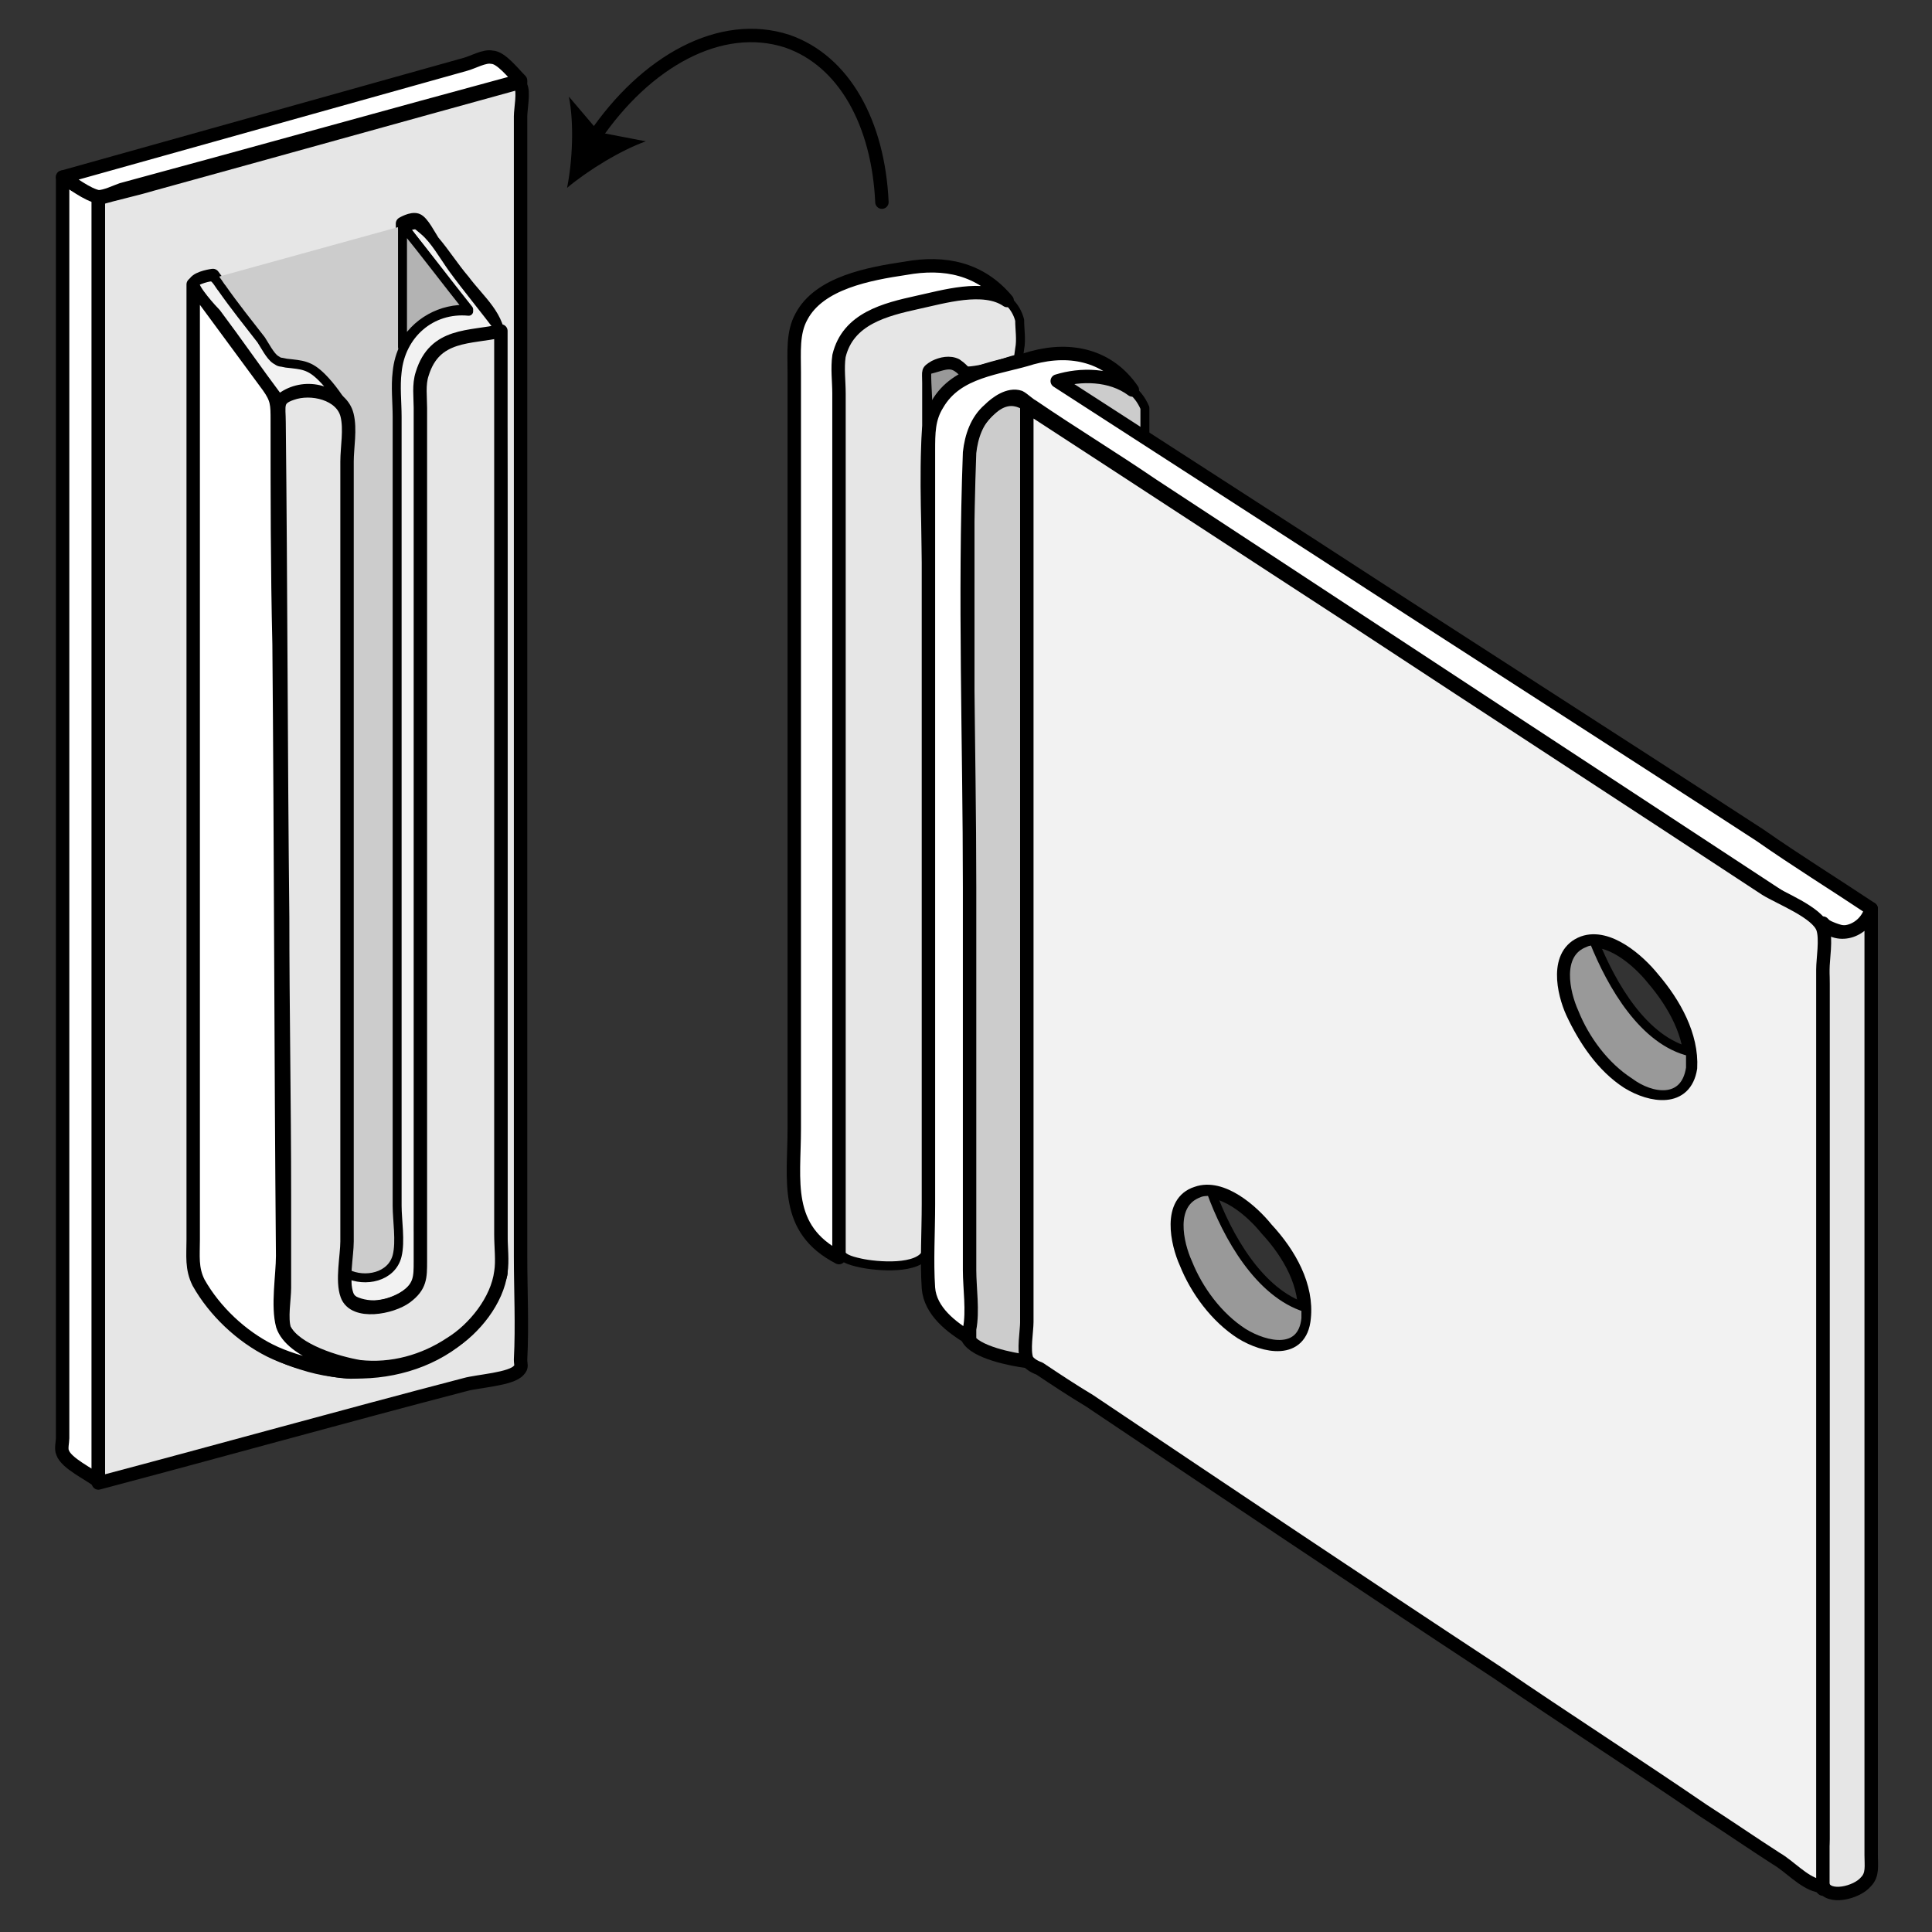 <?xml version="1.0" encoding="utf-8"?>
<!-- Generator: Adobe Illustrator 21.1.0, SVG Export Plug-In . SVG Version: 6.00 Build 0)  -->
<svg version="1.1" id="Layer_1" xmlns="http://www.w3.org/2000/svg" xmlns:xlink="http://www.w3.org/1999/xlink" x="0px" y="0px"
	 width="108px" height="108px" viewBox="0 0 108 108" style="enable-background:new 0 0 108 108;" xml:space="preserve">
<rect x="0" y="0" width="108" height="108" fill="#333333" stroke="none"/>
<style type="text/css">
	.st0{fill:#FFFFFF;stroke:#000000;stroke-width:0.75;stroke-linecap:round;stroke-linejoin:round;stroke-miterlimit:10;}
	.st1{fill:#E6E6E6;stroke:#000000;stroke-width:0.75;stroke-linecap:round;stroke-linejoin:round;stroke-miterlimit:10;}
	.st2{fill:#CCCCCC;}
	.st3{fill:#F2F2F2;stroke:#000000;stroke-width:0.5;stroke-linecap:round;stroke-linejoin:round;stroke-miterlimit:10;}
	.st4{fill:none;stroke:#000000;stroke-width:0.75;stroke-linecap:round;stroke-linejoin:round;stroke-miterlimit:10;}
	.st5{fill:#B3B3B3;stroke:#000000;stroke-width:0.5;stroke-linecap:round;stroke-linejoin:round;stroke-miterlimit:10;}
	.st6{fill:#CCCCCC;stroke:#000000;stroke-width:0.5;stroke-linecap:round;stroke-linejoin:round;stroke-miterlimit:10;}
	.st7{fill:#CCCCCC;stroke:#000000;stroke-width:0.75;stroke-linecap:round;stroke-linejoin:round;stroke-miterlimit:10;}
	.st8{fill:#999999;stroke:#000000;stroke-width:0.5;stroke-linecap:round;stroke-linejoin:round;stroke-miterlimit:10;}
	.st9{fill:#E6E6E6;stroke:#000000;stroke-width:0.5;stroke-linecap:round;stroke-linejoin:round;stroke-miterlimit:10;}
	.st10{fill:#F2F2F2;stroke:#000000;stroke-width:0.75;stroke-linecap:round;stroke-linejoin:round;stroke-miterlimit:10;}
	.st11{fill:none;stroke:#000000;stroke-width:0.75;stroke-linecap:round;stroke-linejoin:round;}
</style>
<g>
	<g>
		<path class="st0" d="M5.5,11c0,8.1,0,16.1,0,24.2c0,12.9,0,25.8,0,38.7c0,3,0,5.9,0,8.9c-0.5-0.4-1.8-1-2-1.6
			c-0.1-0.2,0-0.6,0-0.8c0-1.5,0-3,0-4.4c0-5.5,0-11.1,0-16.6c0-13.4,0-26.7,0-40.1c0-3.1,0-6.3,0-9.4C4.1,10.3,4.8,10.7,5.5,11z"/>
		<path class="st0" d="M29.1,4.5c-7.4,2-14.9,4.1-22.3,6.1c-0.3,0.1-0.9,0.4-1.3,0.4c-0.6-0.1-1.5-0.8-2-1.1C11,7.8,18.5,5.7,26,3.6
			c0.4-0.1,1.1-0.5,1.5-0.4C28,3.2,28.7,4.1,29.1,4.5z"/>
		<path class="st1" d="M29.1,6.5c0-0.4,0.2-1.4,0-1.7c0,0,0-0.2,0-0.2c-6.9,1.9-13.7,3.8-20.6,5.7c-1,0.3-2,0.5-3,0.8v71.8
			c6.8-1.8,13.6-3.7,20.5-5.5c0.7-0.2,2.6-0.3,3-0.8c0.2-0.2,0.1-0.3,0.1-0.6c0.1-1.9,0-3.9,0-5.8V6.5z M28,34.1
			c0,12.1,0,24.2,0,36.3v0.8c-1.4,4.8-6.8,6.4-11.1,5c-2-0.6-3.7-1.8-5-3.5c-0.9-1.1-1-1.6-1-2.9V17c0-0.3-0.1-1,0-1.2
			c0.2-0.3,1-0.4,1-0.4c0.6,0.8,1.1,1.5,1.7,2.3c0.5,0.6,1.2,2.2,1.9,2.5c0.6,0.3,1.4-0.1,2.1,0.4c0.8,0.6,1.6,1.7,1.8,2.7
			c0.3,3.4,0,6.9,0,10.3v36.7c0,0.1-0.1,0.6,0,0.7c0.3,0.4,1.3,0.3,1.7,0.1c1-0.4,1.1-1,1.1-1.9v-4.2c0-10.9,0-21.8,0-32.7
			c0-3.6,0-7.3,0-10.9c0-0.8,0.2-1.5,0.3-2.4c0.3-2.1,0-4.4,0-6.5c0,0,0.5-0.3,0.8-0.2c0.3,0.1,0.7,0.9,0.9,1.2
			c0.6,0.7,1.1,1.5,1.7,2.2c0.9,1.2,2,2,2,3.5C28,24.3,28,29.2,28,34.1z"/>
		<path class="st2" d="M22.6,12.6c0,2.1,0.2,4.4,0,6.5c-0.1,0.8-0.3,1.5-0.3,2.4c0,3.6,0,7.3,0,10.9c0,10.9,0,21.8,0,32.7
			c0,1.4,0,2.8,0,4.2c0,0.9-0.1,1.5-1.1,1.9c-0.4,0.2-1.4,0.3-1.7-0.1c-0.1-0.1,0-0.6,0-0.7c0-1.4,0-2.8,0-4.2c0-10.8,0-21.7,0-32.5
			c0-3.4,0.3-6.9,0-10.3c-0.1-1-0.9-2.1-1.7-2.7c-0.7-0.5-1.4-0.1-2.1-0.4c-0.7-0.4-1.4-1.9-1.9-2.5c-0.6-0.8-1.1-1.5-1.7-2.3"/>
		<path class="st3" d="M28,18.5c-1.7,0.5-4,0.2-4.5,2.5c-0.1,0.7,0,1.5,0,2.2c0,4.5,0,8.9,0,13.4c0,10.7,0,21.4-0.1,32.1
			c0,0.8,0.2,2.1,0,2.8c-0.3,0.8-1.4,1.3-2.1,1.4c-0.5,0.1-1.1,0-1.5-0.2c-0.6-0.4-0.4-0.7-0.4-1.5c1,0.5,2.5,0.2,2.8-1
			c0.2-0.8,0-2,0-2.8c0-4.5,0-9.1,0-13.6c0-10.2,0-20.3,0-30.5c0-0.8-0.1-1.7,0-2.5c0.2-2.1,1.9-3.6,4-3.4c-1.2-1.6-2.4-3.1-3.6-4.7
			c0.8-0.2,0.6-0.2,1.1,0.2c0.6,0.5,1.1,1.4,1.6,2.1C26.1,16.1,27.1,17.3,28,18.5z"/>
		<path class="st1" d="M28,18.5c0,7.2,0,14.4,0,21.6c0,9.6,0,19.3,0,28.9c0,0.7,0.1,1.5,0,2.1c-0.2,1.6-1.5,3.2-2.8,4
			c-1.5,1-3.3,1.5-5.1,1.3c-1.2-0.2-3.6-0.9-4.2-2.1c-0.2-0.6,0-1.7,0-2.3c0-1.7,0-3.5,0-5.2c0-5.2-0.1-10.4-0.1-15.5
			c-0.1-9.2-0.1-18.5-0.2-27.7c0-0.9-0.2-1.3,0.7-1.6c1.1-0.4,2.8,0,3.1,1.2c0.2,0.8,0,1.8,0,2.6c0,1.8,0,3.7,0,5.5
			c0,10.8,0,21.5,0,32.3c0,1.9,0,3.9,0,5.8c0,0.8-0.3,2.2,0,3c0.4,1.1,2.5,0.7,3.3,0.1c0.8-0.6,0.8-1.1,0.8-2c0-9.2,0-18.5,0-27.7
			c0-5.1,0-10.1,0-15.2c0-1.6,0-3.2,0-4.8c0-0.6-0.1-1.3,0.1-1.9C24.3,18.6,26.3,18.9,28,18.5z"/>
		<path class="st0" d="M20.5,76.5c-0.5,0.4-2,0.1-2.7-0.1c-0.9-0.2-1.9-0.5-2.7-0.9c-1.6-0.8-3.1-2.2-4-3.8
			c-0.4-0.8-0.3-1.5-0.3-2.4c0-1.9,0-3.8,0-5.7c0-12.5,0-24.9,0-37.4c0-3.4,0-6.9,0-10.3c1.4,1.9,2.8,3.8,4.2,5.7
			c0.5,0.7,0.5,1,0.5,1.9c0,4.2,0,8.3,0.1,12.5c0.1,11.4,0.1,22.8,0.2,34.2c0,1.1-0.3,2.8,0,3.9C16.3,75.6,19.2,76.4,20.5,76.5z"/>
		<path class="st4" d="M22.6,12.6L22.6,12.6 M22.6,12.6L22.6,12.6 M11.9,15.5L11.9,15.5"/>
		<path class="st3" d="M19.4,23c-0.7-1.4-2.6-1.7-3.8-0.7c-1.2-1.6-2.3-3.2-3.5-4.8c-0.2-0.2-1.3-1.4-1.2-1.7c0-0.1,0.9-0.4,1-0.3
			c0.2,0.1,0.4,0.5,0.5,0.6c0.7,1,1.5,2,2.2,2.9c0.2,0.3,0.5,0.9,0.8,1.1c0.3,0.2,0.2,0.1,0.6,0.2c0.9,0.1,1.3,0.1,2,0.8
			C18.5,21.6,19,22.3,19.4,23z"/>
		<path class="st5" d="M26.2,17.3c-1.5-0.1-3,0.7-3.7,2.1c0-2.3,0-4.5,0-6.8C23.8,14.2,25,15.8,26.2,17.3z"/>
	</g>
	<g>
		<path class="st6" d="M64,22.8c0,0.6,0,1.2,0,1.7c-1.7-1.1-3.3-2.2-5-3.2C60.8,20.8,63.2,20.9,64,22.8z"/>
		<path class="st7" d="M57.4,22.6c0,6,0,12,0,18.1c0,9.6,0,19.2,0,28.8c0,2.2,0,4.4,0,6.6c-0.8-0.1-2.9-0.5-3.3-1.3
			c-0.3-0.6,0-2,0-2.7c0-4.5,0-9.1,0-13.6c0-10.3,0-20.6,0-30.9c0-0.8-0.1-1.7,0-2.5c0.1-0.8,0.5-1.5,1.1-2.1
			C55.9,22.3,56.6,22.1,57.4,22.6z"/>
		<path class="st8" d="M53,21.7c-0.1,0-0.9,1.2-1.1,1.9c0-1-0.1-1.9-0.1-2.9c1.2-0.3,1.4-0.6,2.2,0.3C53.8,21.1,53.2,21.7,53,21.7z"
			/>
		<path class="st9" d="M57,17.9c0,0.5,0.1,1.1,0,1.6c-0.1,0.7,0,0.5-0.6,0.7c-0.6,0.2-1.2,0.4-1.9,0.5c-0.7,0.1-0.4,0-1-0.4
			c-0.4-0.2-0.9-0.1-1.3,0.1c-0.5,0.3-0.4,0.3-0.4,1c0,0.8,0,1.6,0,2.4c-0.2,3,0,6,0,9c0,11.2,0,22.4,0,33.6c0,0.9,0.4,2.7,0,3.6
			c-0.4,1-2.8,0.8-3.7,0.6c-1.4-0.3-1.2-0.6-1.2-1.8c0-1.7,0-3.4,0-5c0-11.5,0-22.9,0-34.4c0-2.1,0-4.2,0-6.4c0-1-0.1-2,0-3
			c0.2-1.8,1.8-2.6,3.4-3.1c1.5-0.4,3.6-1,5.2-0.7C56.2,16.6,56.8,17.1,57,17.9z"/>
		<path class="st0" d="M56.3,16.8c-1.3-0.9-3.6-0.2-5,0.1c-1.8,0.4-3.9,0.9-4.4,3c-0.1,0.7,0,1.4,0,2.1c0,1.8,0,3.5,0,5.3
			c0,11.2,0,22.5,0,33.7c0,3.1,0,6.2,0,9.3c-3.1-1.6-2.5-4.3-2.5-7.2c0-5.8,0-11.7,0-17.5c0-6.3,0-12.6,0-18.9c0-2,0-4,0-5.9
			c0-1.1-0.1-2.2,0.4-3.1c1-1.9,3.8-2.4,5.8-2.7C52.8,14.6,54.8,15,56.3,16.8z"/>
		<path class="st0" d="M104.6,50.8c-0.5,2.7-3.2,0.6-4.4-0.2c-3.2-2.1-6.4-4.2-9.6-6.3c-8.7-5.7-17.5-11.5-26.2-17.2
			c-2.2-1.5-4.5-2.9-6.7-4.4c-0.2-0.1-0.5-0.4-0.7-0.5c-0.6-0.2-1.3,0.3-1.7,0.7c-0.7,0.6-1,1.5-1.1,2.4c-0.3,8.1,0,16.2,0,24.3
			c0,5.2,0,10.4,0,15.6c0,1.9,0,3.9,0,5.8c0,1,0.2,2.3,0,3.3c0,0.1,0,0.3,0,0.5c-1-0.6-2.2-1.5-2.3-2.8c-0.1-1.5,0-3.1,0-4.7
			c0-5.9,0-11.9,0-17.8c0-6.3,0-12.6,0-18.8c0-1.8,0-3.7,0-5.5c0-1,0-1.8,0.5-2.6c1.1-1.9,3.4-2,5.3-2.6c2.2-0.6,4.3-0.1,5.6,1.8
			c-1.2-0.9-2.9-0.9-4.2-0.5c4.8,3.1,9.6,6.2,14.4,9.3c8.3,5.4,16.6,10.7,24.9,16.1C100.4,48.1,102.5,49.4,104.6,50.8z"/>
		<path class="st1" d="M104.6,50.8c0,6.5,0,13,0,19.5c0,9.8,0,19.7,0,29.5c0,1.3,0,2.6,0,3.9c0,0.6,0.1,1.1-0.3,1.5
			c-0.5,0.6-2.1,1-2.4,0.2c-0.3-0.6,0-1.9,0-2.6c0-9.3,0-18.5,0-27.8c0-4.9,0-9.8,0-14.7c0-1.8,0-3.5,0-5.3c0-0.9-0.2-2.1,0-3
			c0-0.1,0-0.3,0-0.4C102.8,52.6,104.3,52,104.6,50.8z"/>
		<path class="st10" d="M57.4,22.6c0,6,0,12,0,18.1c0,9.6,0,19.2,0,28.8c0,1.5,0,2.9,0,4.4c0,0.5-0.2,1.6,0,2.1
			c0.1,0.2,0.4,0.4,0.7,0.5c0.9,0.6,1.8,1.2,2.8,1.8c7.6,5.1,15.2,10.2,22.8,15.2c3.8,2.6,7.7,5.1,11.5,7.7c1.4,0.9,2.7,1.8,4.1,2.7
			c0.7,0.4,1.5,1.3,2.3,1.5c0.1,0,0.2,0.1,0.3,0.2c0-6,0-12,0-17.9c0-9.7,0-19.3,0-29c0-1.5,0-3,0-4.5c0-0.6,0.2-1.7,0-2.3
			c-0.3-0.9-2.4-1.7-3.2-2.2c-7.6-5-15.3-10-22.9-15c-6-3.9-12.1-7.9-18.1-11.8C57.6,22.7,57.5,22.7,57.4,22.6z M72.9,73.7
			c-0.2,2-2.2,1.6-3.5,0.8c-1.4-0.9-2.5-2.4-3.1-3.9c-0.5-1.1-1-3.4,0.6-3.9c1.4-0.5,3.1,1,3.9,2C72.1,70.1,73.1,71.9,72.9,73.7z
			 M94.5,59.7c-0.3,1.9-2.2,1.6-3.5,0.8c-1.4-0.9-2.4-2.4-3.1-3.9c-0.5-1.1-1-3.3,0.6-3.9c1.4-0.5,3.1,1,3.9,2
			C93.6,56.1,94.6,57.9,94.5,59.7z"/>
		<path class="st8" d="M94.5,59.7c-0.3,2-2.2,1.7-3.4,0.8c-1.4-0.9-2.5-2.4-3.1-3.9c-0.5-1.1-1-3.3,0.6-3.9c0.2-0.1,0.4-0.1,0.5-0.1
			c1,2.5,2.8,5.6,5.4,6.2C94.5,59.1,94.5,59.4,94.5,59.7z"/>
		<path class="st8" d="M73,73.1c0,0.2,0,0.4,0,0.6c-0.2,2-2.2,1.6-3.5,0.8c-1.4-0.9-2.5-2.4-3.1-3.9c-0.5-1.1-1-3.3,0.6-3.9
			c0.2-0.1,0.5-0.1,0.7-0.1C68.6,69.1,70.4,72.3,73,73.1z"/>
	</g>
	<g>
		<g>
			<path class="st11" d="M33.2,7.7c2.9-4.3,7.1-6.6,10.8-5.4c3.2,1.1,5.1,4.6,5.3,9"/>
			<g>
				<path d="M31.7,10.5c1.2-1,3-2.1,4.4-2.6l-2.6-0.5l-1.7-2C32.1,6.9,32,9,31.7,10.5z"/>
			</g>
		</g>
	</g>
</g>
</svg>

